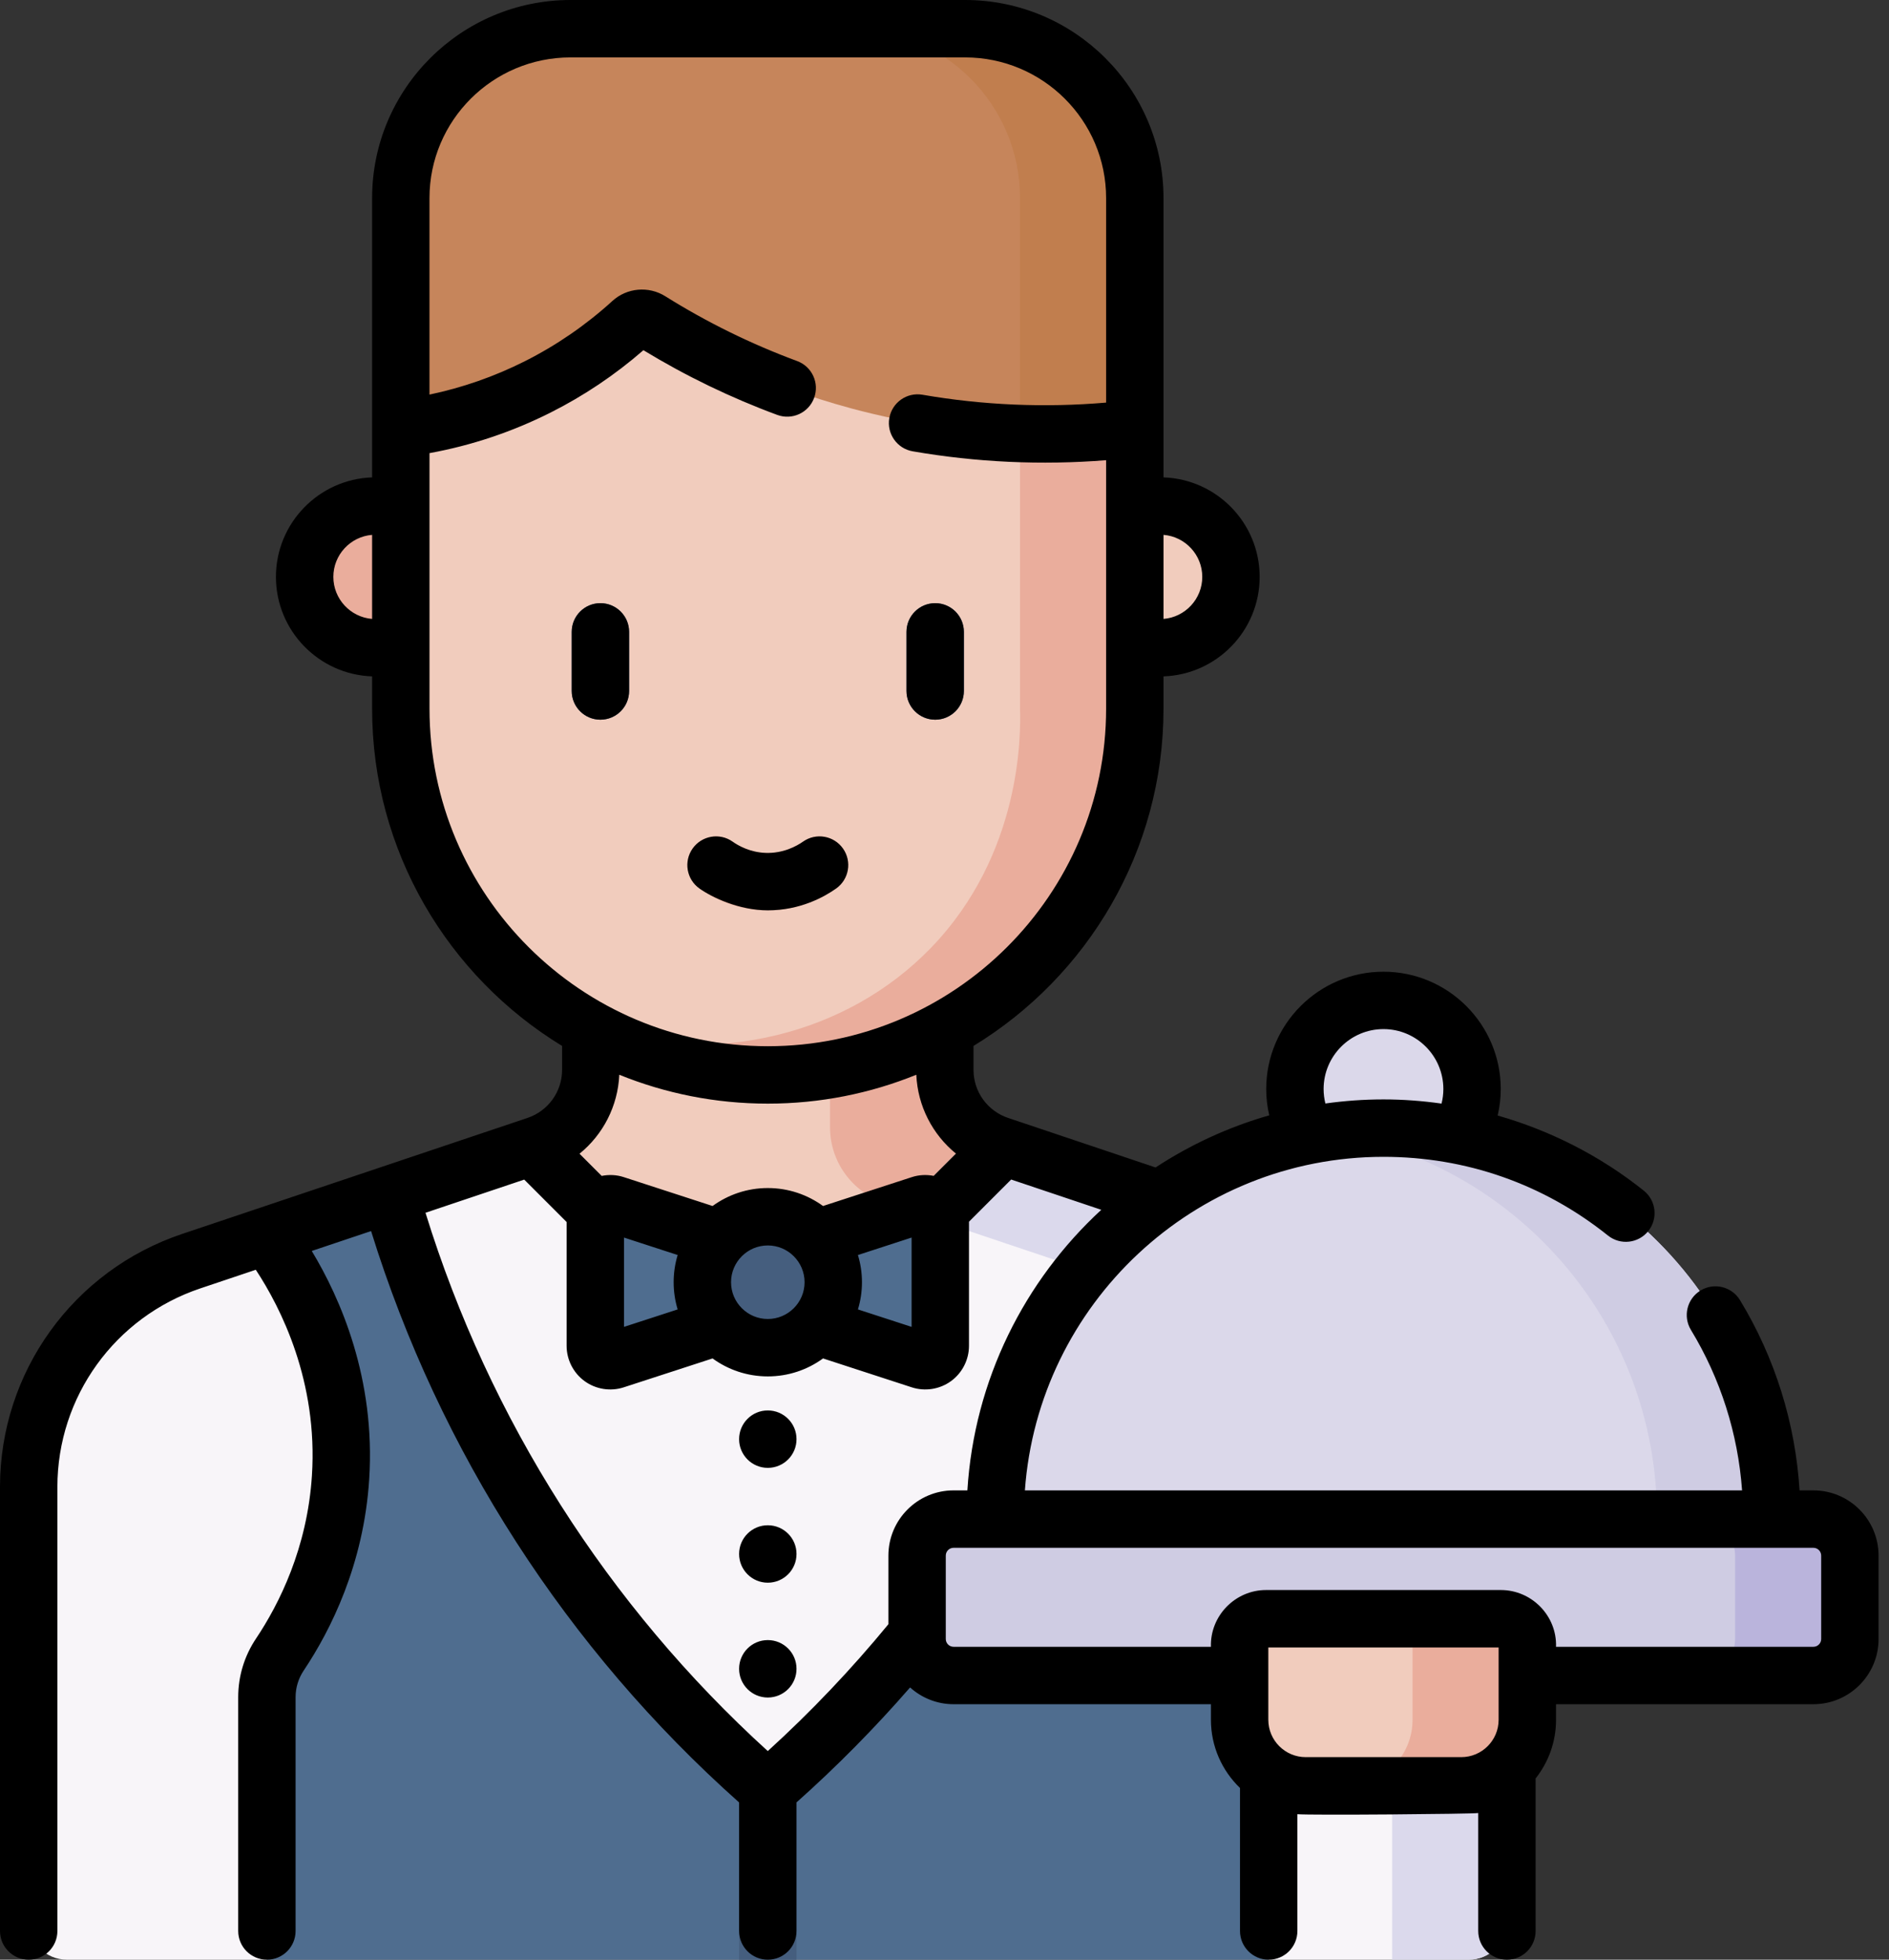 <svg width="81" height="84" viewBox="0 0 81 84" fill="none" xmlns="http://www.w3.org/2000/svg">
<rect x="0" y="0" width="81" height="84" fill="#333333" stroke="none"/>
<path d="M2.87 84C1.964 84 1.23 83.266 1.23 82.359V63.736C1.23 59.352 4.035 55.457 8.2 54.059L11.445 52.969L14.672 52.656L16.709 51.202L23.01 49.087C24.398 48.62 25.333 47.322 25.333 45.861V40.319H40.513V45.861C40.513 47.322 41.142 50.013 42.53 50.479L49.137 51.202L57.647 54.058C61.811 55.456 64.617 59.351 64.617 63.735V82.359C64.617 83.266 63.882 84 62.976 84H54.402L32.923 81.539L11.445 84H2.87Z" fill="#F8F5F9"/>
<path d="M38.644 51.792L52.725 56.519C56.889 57.917 59.695 61.812 59.695 66.196V84H62.976C63.882 84 64.617 83.266 64.617 82.359V63.735C64.617 59.351 61.811 55.456 57.647 54.058L42.836 49.087C42.48 48.967 42.153 48.792 41.864 48.573L38.644 51.792Z" fill="#DBD9EC"/>
<path d="M23.01 49.087C24.398 48.62 25.333 47.322 25.333 45.861V40.319H38.052V45.861C38.052 47.322 41.448 48.621 42.836 49.087L32.923 56.164L23.01 49.087Z" fill="#F1CCBD"/>
<path d="M40.513 45.861V40.319H35.591V48.322C35.591 49.783 36.526 51.082 37.914 51.547L38.918 51.884L42.836 49.087C41.995 48.804 41.282 48.187 40.882 47.401C40.645 46.934 40.513 46.409 40.513 45.861Z" fill="#EAAD9C"/>
<path d="M25.723 53.807C25.963 54.047 26.278 54.167 26.593 54.167C26.908 54.167 27.223 54.047 27.463 53.807C27.944 53.326 27.944 52.547 27.463 52.067L23.976 48.579C23.688 48.795 23.364 48.968 23.01 49.087L21.508 49.591L25.723 53.807Z" fill="#E2DFE3"/>
<path d="M39.296 54.111C39.611 54.111 39.926 53.991 40.167 53.751L44.33 49.588L42.837 49.087C42.48 48.967 42.153 48.791 41.864 48.572L38.427 52.01C37.946 52.491 37.946 53.27 38.427 53.751C38.667 53.991 38.982 54.111 39.296 54.111Z" fill="#E2DFE3"/>
<path d="M11.445 84V72.746C11.445 72.093 11.641 71.457 12.004 70.914C12.979 69.458 14.376 66.84 14.603 63.331C14.957 57.857 12.22 53.992 11.445 52.969C13.2 52.38 14.954 51.791 16.709 51.202L17.139 52.571C20.076 61.916 25.539 70.268 32.923 76.706C40.308 70.268 45.77 61.916 48.707 52.571L49.138 51.202C50.892 51.791 52.647 52.38 54.402 52.969C53.627 53.992 50.889 57.857 51.243 63.331C51.47 66.84 52.867 69.458 53.842 70.914C54.206 71.457 54.402 72.093 54.402 72.746V84H11.445Z" fill="#4F6D8F"/>
<path d="M17.186 18.367L48.66 20.828V8.49C48.66 4.481 45.403 1.23 41.384 1.23H24.462C20.444 1.23 17.186 4.481 17.186 8.49V18.367H17.186Z" fill="#C6855B"/>
<path d="M41.384 1.23H36.462C40.481 1.23 43.738 4.481 43.738 8.49V20.444L48.66 20.829V8.49C48.66 4.481 45.403 1.23 41.384 1.23Z" fill="#C17E4E"/>
<path d="M49.745 27.765H48.66V21.689H49.745C51.423 21.689 52.783 23.05 52.783 24.727C52.783 26.405 51.423 27.765 49.745 27.765Z" fill="#F1CCBD"/>
<path d="M33.081 45.215C35.797 45.215 38.195 45.389 40.424 44.181C45.33 41.522 48.66 36.336 48.66 30.375V18.367C45.952 18.694 41.593 18.873 36.519 17.51C32.811 16.514 29.906 15.013 27.874 13.741C27.626 13.586 27.305 13.613 27.089 13.81C26.141 14.673 24.806 15.705 23.052 16.587C20.733 17.753 18.611 18.189 17.186 18.368V30.375C17.186 36.3 20.476 41.459 25.333 44.132C27.584 45.371 33.081 45.215 33.081 45.215Z" fill="#F1CCBD"/>
<path d="M43.738 18.582V30.375C43.772 31.44 43.821 36.591 39.921 40.626C36.292 44.38 30.649 45.716 25.333 44.132C26.853 44.945 28.917 45.765 31.432 46.006C31.951 46.055 32.449 46.076 32.923 46.076C41.614 46.076 48.66 39.046 48.66 30.375V18.367C47.364 18.524 45.688 18.646 43.738 18.582Z" fill="#EAAD9C"/>
<path d="M25.745 30.849C25.066 30.849 24.515 30.298 24.515 29.618V27.085C24.515 26.405 25.066 25.854 25.745 25.854C26.425 25.854 26.976 26.405 26.976 27.085V29.618C26.976 30.298 26.425 30.849 25.745 30.849Z" fill="#455E7E"/>
<path d="M40.101 30.849C39.421 30.849 38.87 30.298 38.87 29.618V27.085C38.87 26.405 39.421 25.854 40.101 25.854C40.781 25.854 41.331 26.405 41.331 27.085V29.618C41.331 30.298 40.781 30.849 40.101 30.849Z" fill="#455E7E"/>
<path d="M32.922 39.021C32.863 39.021 32.803 39.02 32.742 39.018C31.495 38.973 30.559 38.486 29.993 38.085C29.438 37.692 29.307 36.925 29.7 36.37C30.093 35.816 30.861 35.684 31.415 36.077C31.655 36.247 32.156 36.534 32.83 36.559C33.585 36.585 34.16 36.268 34.432 36.077C34.987 35.684 35.755 35.816 36.147 36.371C36.539 36.926 36.407 37.694 35.852 38.086C35.349 38.442 34.316 39.021 32.922 39.021Z" fill="#EAAD9C"/>
<path d="M16.101 27.765H17.186V21.689H16.101C14.423 21.689 13.063 23.05 13.063 24.727C13.063 26.405 14.423 27.765 16.101 27.765Z" fill="#EAAD9C"/>
<path d="M31.693 75.597V84H34.154V75.597C33.749 75.972 33.34 76.342 32.923 76.705C32.507 76.342 32.097 75.972 31.693 75.597Z" fill="#455E7E"/>
<path d="M32.923 56.164L39.479 58.297C39.894 58.431 40.319 58.122 40.319 57.686V52.235C40.319 51.8 39.894 51.49 39.479 51.625L32.923 53.758L26.367 51.625C25.952 51.49 25.527 51.8 25.527 52.235V57.686C25.527 58.122 25.952 58.431 26.367 58.297C26.367 58.297 32.923 56.164 32.923 56.164Z" fill="#4F6D8F"/>
<path d="M32.923 57.768C34.473 57.768 35.73 56.511 35.73 54.961C35.73 53.411 34.473 52.154 32.923 52.154C31.373 52.154 30.116 53.411 30.116 54.961C30.116 56.511 31.373 57.768 32.923 57.768Z" fill="#455E7E"/>
<path d="M32.923 62.918C33.603 62.918 34.154 62.367 34.154 61.688C34.154 61.008 33.603 60.457 32.923 60.457C32.244 60.457 31.693 61.008 31.693 61.688C31.693 62.367 32.244 62.918 32.923 62.918Z" fill="#E2DFE3"/>
<path d="M32.923 67.84C33.603 67.84 34.154 67.289 34.154 66.609C34.154 65.93 33.603 65.379 32.923 65.379C32.244 65.379 31.693 65.93 31.693 66.609C31.693 67.289 32.244 67.84 32.923 67.84Z" fill="#E2DFE3"/>
<path d="M32.923 72.762C33.603 72.762 34.154 72.211 34.154 71.531C34.154 70.852 33.603 70.301 32.923 70.301C32.244 70.301 31.693 70.852 31.693 71.531C31.693 72.211 32.244 72.762 32.923 72.762Z" fill="#E2DFE3"/>
<path d="M40.889 71.819H77.758C78.622 71.819 79.323 71.118 79.323 70.254V66.679C79.323 65.815 78.622 65.115 77.758 65.115H40.889C40.025 65.115 39.324 65.816 39.324 66.679V70.254C39.324 71.118 40.025 71.819 40.889 71.819Z" fill="#CFCCE3"/>
<path d="M77.758 65.115H72.837C73.701 65.115 74.401 65.815 74.401 66.679V70.254C74.401 71.118 73.7 71.819 72.837 71.819H77.758C78.622 71.819 79.323 71.118 79.323 70.254V66.679C79.323 65.815 78.622 65.115 77.758 65.115Z" fill="#BAB4DC"/>
<path d="M59.323 50.479C61.421 50.479 63.122 48.778 63.122 46.68C63.122 44.582 61.421 42.882 59.323 42.882C57.225 42.882 55.525 44.582 55.525 46.68C55.525 48.778 57.225 50.479 59.323 50.479Z" fill="#DBD8EA"/>
<path d="M59.324 48.356C68.517 48.356 75.971 55.809 75.971 65.004V65.115H42.676V65.004C42.676 55.809 50.129 48.356 59.324 48.356Z" fill="#DBD8EA"/>
<path d="M59.323 48.356C58.487 48.356 57.666 48.419 56.862 48.538C64.89 49.727 71.049 56.646 71.049 65.004V65.115H75.971V65.004C75.971 55.809 68.517 48.356 59.323 48.356Z" fill="#CFCCE3"/>
<path d="M55.988 76.549H62.659C64.224 76.549 65.492 75.28 65.492 73.716V70.521C65.492 69.894 64.984 69.385 64.357 69.385H54.29C53.663 69.385 53.155 69.894 53.155 70.521V73.716C53.155 75.28 54.423 76.549 55.988 76.549Z" fill="#F1CCBD"/>
<path d="M64.356 69.385H59.435C60.062 69.385 60.57 69.894 60.57 70.521V73.716C60.57 75.28 59.302 76.549 57.737 76.549H62.659C64.223 76.549 65.492 75.28 65.492 73.716V70.521C65.492 69.894 64.984 69.385 64.356 69.385Z" fill="#EAAD9C"/>
<path d="M40.101 30.849C40.781 30.849 41.331 30.298 41.331 29.618V27.085C41.331 26.405 40.781 25.854 40.101 25.854C39.421 25.854 38.87 26.405 38.87 27.085V29.618C38.87 30.298 39.421 30.849 40.101 30.849ZM32.923 70.301C32.243 70.301 31.693 70.852 31.693 71.531C31.693 72.211 32.243 72.762 32.923 72.762C33.603 72.762 34.154 72.211 34.154 71.531C34.154 70.852 33.603 70.301 32.923 70.301ZM77.759 63.884H77.165C76.985 60.998 76.112 58.198 74.61 55.728C74.257 55.147 73.499 54.963 72.919 55.316C72.338 55.669 72.154 56.425 72.507 57.006C73.775 59.091 74.524 61.449 74.7 63.884H43.947C44.522 55.904 51.199 49.586 59.323 49.586C62.863 49.586 66.191 50.753 68.949 52.96C69.48 53.385 70.254 53.298 70.678 52.768C71.103 52.237 71.017 51.463 70.487 51.038C68.63 49.553 66.491 48.463 64.22 47.816C64.306 47.446 64.352 47.066 64.352 46.681C64.352 43.907 62.096 41.651 59.323 41.651C56.55 41.651 54.295 43.907 54.295 46.681C54.295 47.063 54.34 47.44 54.425 47.808C52.676 48.307 51.037 49.068 49.55 50.042L43.229 47.919C42.341 47.622 41.744 46.794 41.744 45.861V44.833C46.626 41.857 49.891 36.489 49.891 30.375V28.992C52.177 28.915 54.014 27.032 54.014 24.727C54.014 22.423 52.177 20.54 49.891 20.463V8.49C49.891 3.809 46.075 0 41.384 0H24.462C19.772 0 15.956 3.809 15.956 8.49V20.463C13.669 20.54 11.832 22.423 11.832 24.727C11.832 27.032 13.669 28.915 15.956 28.992V30.375C15.956 36.489 19.221 41.857 24.102 44.833V45.86C24.102 46.794 23.506 47.621 22.618 47.919L7.809 52.892C3.138 54.459 0 58.817 0 63.735V82.769C0 83.449 0.551 84 1.23 84C1.91 84 2.461 83.449 2.461 82.769V63.735C2.461 59.875 4.925 56.455 8.592 55.225L10.968 54.427C12.048 56.067 13.637 59.213 13.375 63.252C13.175 66.362 11.963 68.763 10.983 70.228C10.48 70.976 10.214 71.847 10.214 72.747V82.769C10.214 83.449 10.765 84 11.445 84C12.124 84 12.675 83.449 12.675 82.769V72.747C12.675 72.338 12.796 71.942 13.027 71.599C14.176 69.881 15.595 67.066 15.831 63.411C16.11 59.095 14.596 55.653 13.368 53.621L15.912 52.768C18.847 62.219 24.305 70.684 31.693 77.26V82.769C31.693 83.449 32.243 84 32.923 84C33.603 84 34.154 83.449 34.154 82.769V77.258C35.879 75.722 37.51 74.071 39.024 72.331C39.519 72.775 40.171 73.049 40.888 73.049H51.924V73.716C51.924 74.863 52.403 75.9 53.171 76.64V82.769C53.171 83.449 53.722 84 54.401 84C55.081 84 55.632 83.449 55.632 82.769V77.763C56.17 77.814 63.15 77.756 63.386 77.713V82.769C63.386 83.449 63.937 84 64.616 84C65.296 84 65.847 83.449 65.847 82.769V76.231C66.394 75.539 66.723 74.665 66.723 73.716V73.049H77.759C79.3 73.049 80.553 71.796 80.553 70.255V66.68C80.553 65.138 79.3 63.884 77.759 63.884ZM59.323 44.111C60.739 44.111 61.891 45.264 61.891 46.681C61.891 46.893 61.864 47.102 61.813 47.304C60.991 47.188 60.159 47.125 59.323 47.125C58.478 47.125 57.647 47.186 56.832 47.3C56.783 47.099 56.756 46.891 56.756 46.681C56.756 45.264 57.908 44.111 59.323 44.111ZM49.891 22.926C50.819 23 51.553 23.779 51.553 24.727C51.553 25.675 50.819 26.455 49.891 26.529V22.926ZM15.956 26.529C15.027 26.455 14.294 25.675 14.294 24.727C14.294 23.78 15.027 23 15.956 22.926V26.529ZM18.417 30.375V19.423C20.223 19.094 21.963 18.511 23.605 17.686C25.038 16.965 26.377 16.067 27.589 15.011C29.41 16.118 31.338 17.05 33.329 17.785C33.967 18.02 34.674 17.695 34.909 17.057C35.145 16.419 34.819 15.712 34.181 15.476C32.214 14.749 30.311 13.815 28.527 12.698C27.813 12.251 26.88 12.334 26.26 12.9C25.128 13.931 23.863 14.801 22.499 15.487C21.202 16.139 19.834 16.616 18.416 16.914V8.49C18.416 5.165 21.128 2.461 24.462 2.461H41.384C44.718 2.461 47.43 5.165 47.43 8.49V17.257C44.795 17.482 42.151 17.369 39.555 16.92C38.886 16.805 38.249 17.253 38.133 17.923C38.017 18.593 38.466 19.229 39.136 19.345C41.871 19.818 44.654 19.946 47.43 19.726V30.375C47.43 38.353 40.922 44.845 32.923 44.845C24.924 44.845 18.417 38.354 18.417 30.375ZM36.788 53.795L39.089 53.047V56.875L36.788 56.127C36.9 55.758 36.961 55.366 36.961 54.961C36.961 54.556 36.9 54.165 36.788 53.795ZM35.292 51.694C34.626 51.21 33.808 50.924 32.923 50.924C32.039 50.924 31.221 51.21 30.555 51.694L26.747 50.456C26.439 50.355 26.113 50.342 25.801 50.404L24.85 49.453C25.86 48.633 26.495 47.411 26.555 46.068C28.523 46.866 30.672 47.306 32.923 47.306C35.174 47.306 37.324 46.866 39.291 46.068C39.351 47.408 39.984 48.627 40.99 49.447L40.035 50.402C39.727 50.342 39.405 50.356 39.099 50.456L35.292 51.694ZM34.5 54.961C34.5 55.83 33.792 56.537 32.923 56.537C32.054 56.537 31.347 55.83 31.347 54.961C31.347 54.092 32.054 53.385 32.923 53.385C33.792 53.385 34.5 54.092 34.5 54.961ZM29.058 56.127L26.757 56.875V53.047L29.058 53.795C28.946 54.165 28.886 54.556 28.886 54.961C28.886 55.366 28.946 55.757 29.058 56.127ZM38.094 66.68V69.621C36.509 71.548 34.776 73.373 32.922 75.058C26.061 68.821 20.991 60.856 18.245 51.984L22.479 50.562L24.296 52.379V57.686C24.296 58.283 24.585 58.85 25.068 59.201C25.553 59.553 26.182 59.651 26.747 59.466L30.555 58.228C31.22 58.712 32.039 58.998 32.923 58.998C33.807 58.998 34.626 58.712 35.292 58.228L39.099 59.467C39.664 59.65 40.293 59.553 40.778 59.201C41.261 58.85 41.55 58.284 41.55 57.686V52.367L43.358 50.559L47.223 51.857C43.931 54.89 41.776 59.139 41.481 63.884H40.888C39.347 63.884 38.094 65.138 38.094 66.68ZM64.261 73.716C64.261 74.599 63.543 75.318 62.659 75.318H55.988C55.104 75.318 54.385 74.599 54.385 73.716V70.616H64.261V73.716H64.261ZM78.092 70.255C78.092 70.438 77.943 70.588 77.759 70.588H66.722C66.765 69.261 65.681 68.155 64.356 68.155H54.29C52.966 68.153 51.884 69.262 51.924 70.588H40.888C40.704 70.588 40.555 70.438 40.555 70.255V66.68C40.555 66.495 40.704 66.345 40.888 66.345H77.759C77.942 66.345 78.092 66.495 78.092 66.68V70.255H78.092ZM32.923 65.379C32.243 65.379 31.693 65.93 31.693 66.609C31.693 67.289 32.243 67.84 32.923 67.84C33.603 67.84 34.154 67.289 34.154 66.609C34.154 65.93 33.603 65.379 32.923 65.379ZM25.745 25.854C25.066 25.854 24.515 26.405 24.515 27.085V29.618C24.515 30.298 25.066 30.849 25.745 30.849C26.425 30.849 26.976 30.298 26.976 29.618V27.085C26.976 26.405 26.425 25.854 25.745 25.854ZM32.923 60.457C32.243 60.457 31.693 61.008 31.693 61.688C31.693 62.367 32.243 62.918 32.923 62.918C33.603 62.918 34.154 62.367 34.154 61.688C34.154 61.008 33.603 60.457 32.923 60.457ZM36.147 36.371C35.755 35.816 34.987 35.684 34.432 36.077C34.16 36.268 33.585 36.585 32.83 36.559C32.156 36.534 31.654 36.247 31.415 36.077C30.861 35.684 30.093 35.816 29.7 36.37C29.307 36.925 29.438 37.693 29.993 38.085C30.534 38.469 31.703 39.021 32.922 39.021C34.315 39.021 35.349 38.442 35.852 38.086C36.407 37.694 36.539 36.926 36.147 36.371Z" fill="black"/>
</svg>
